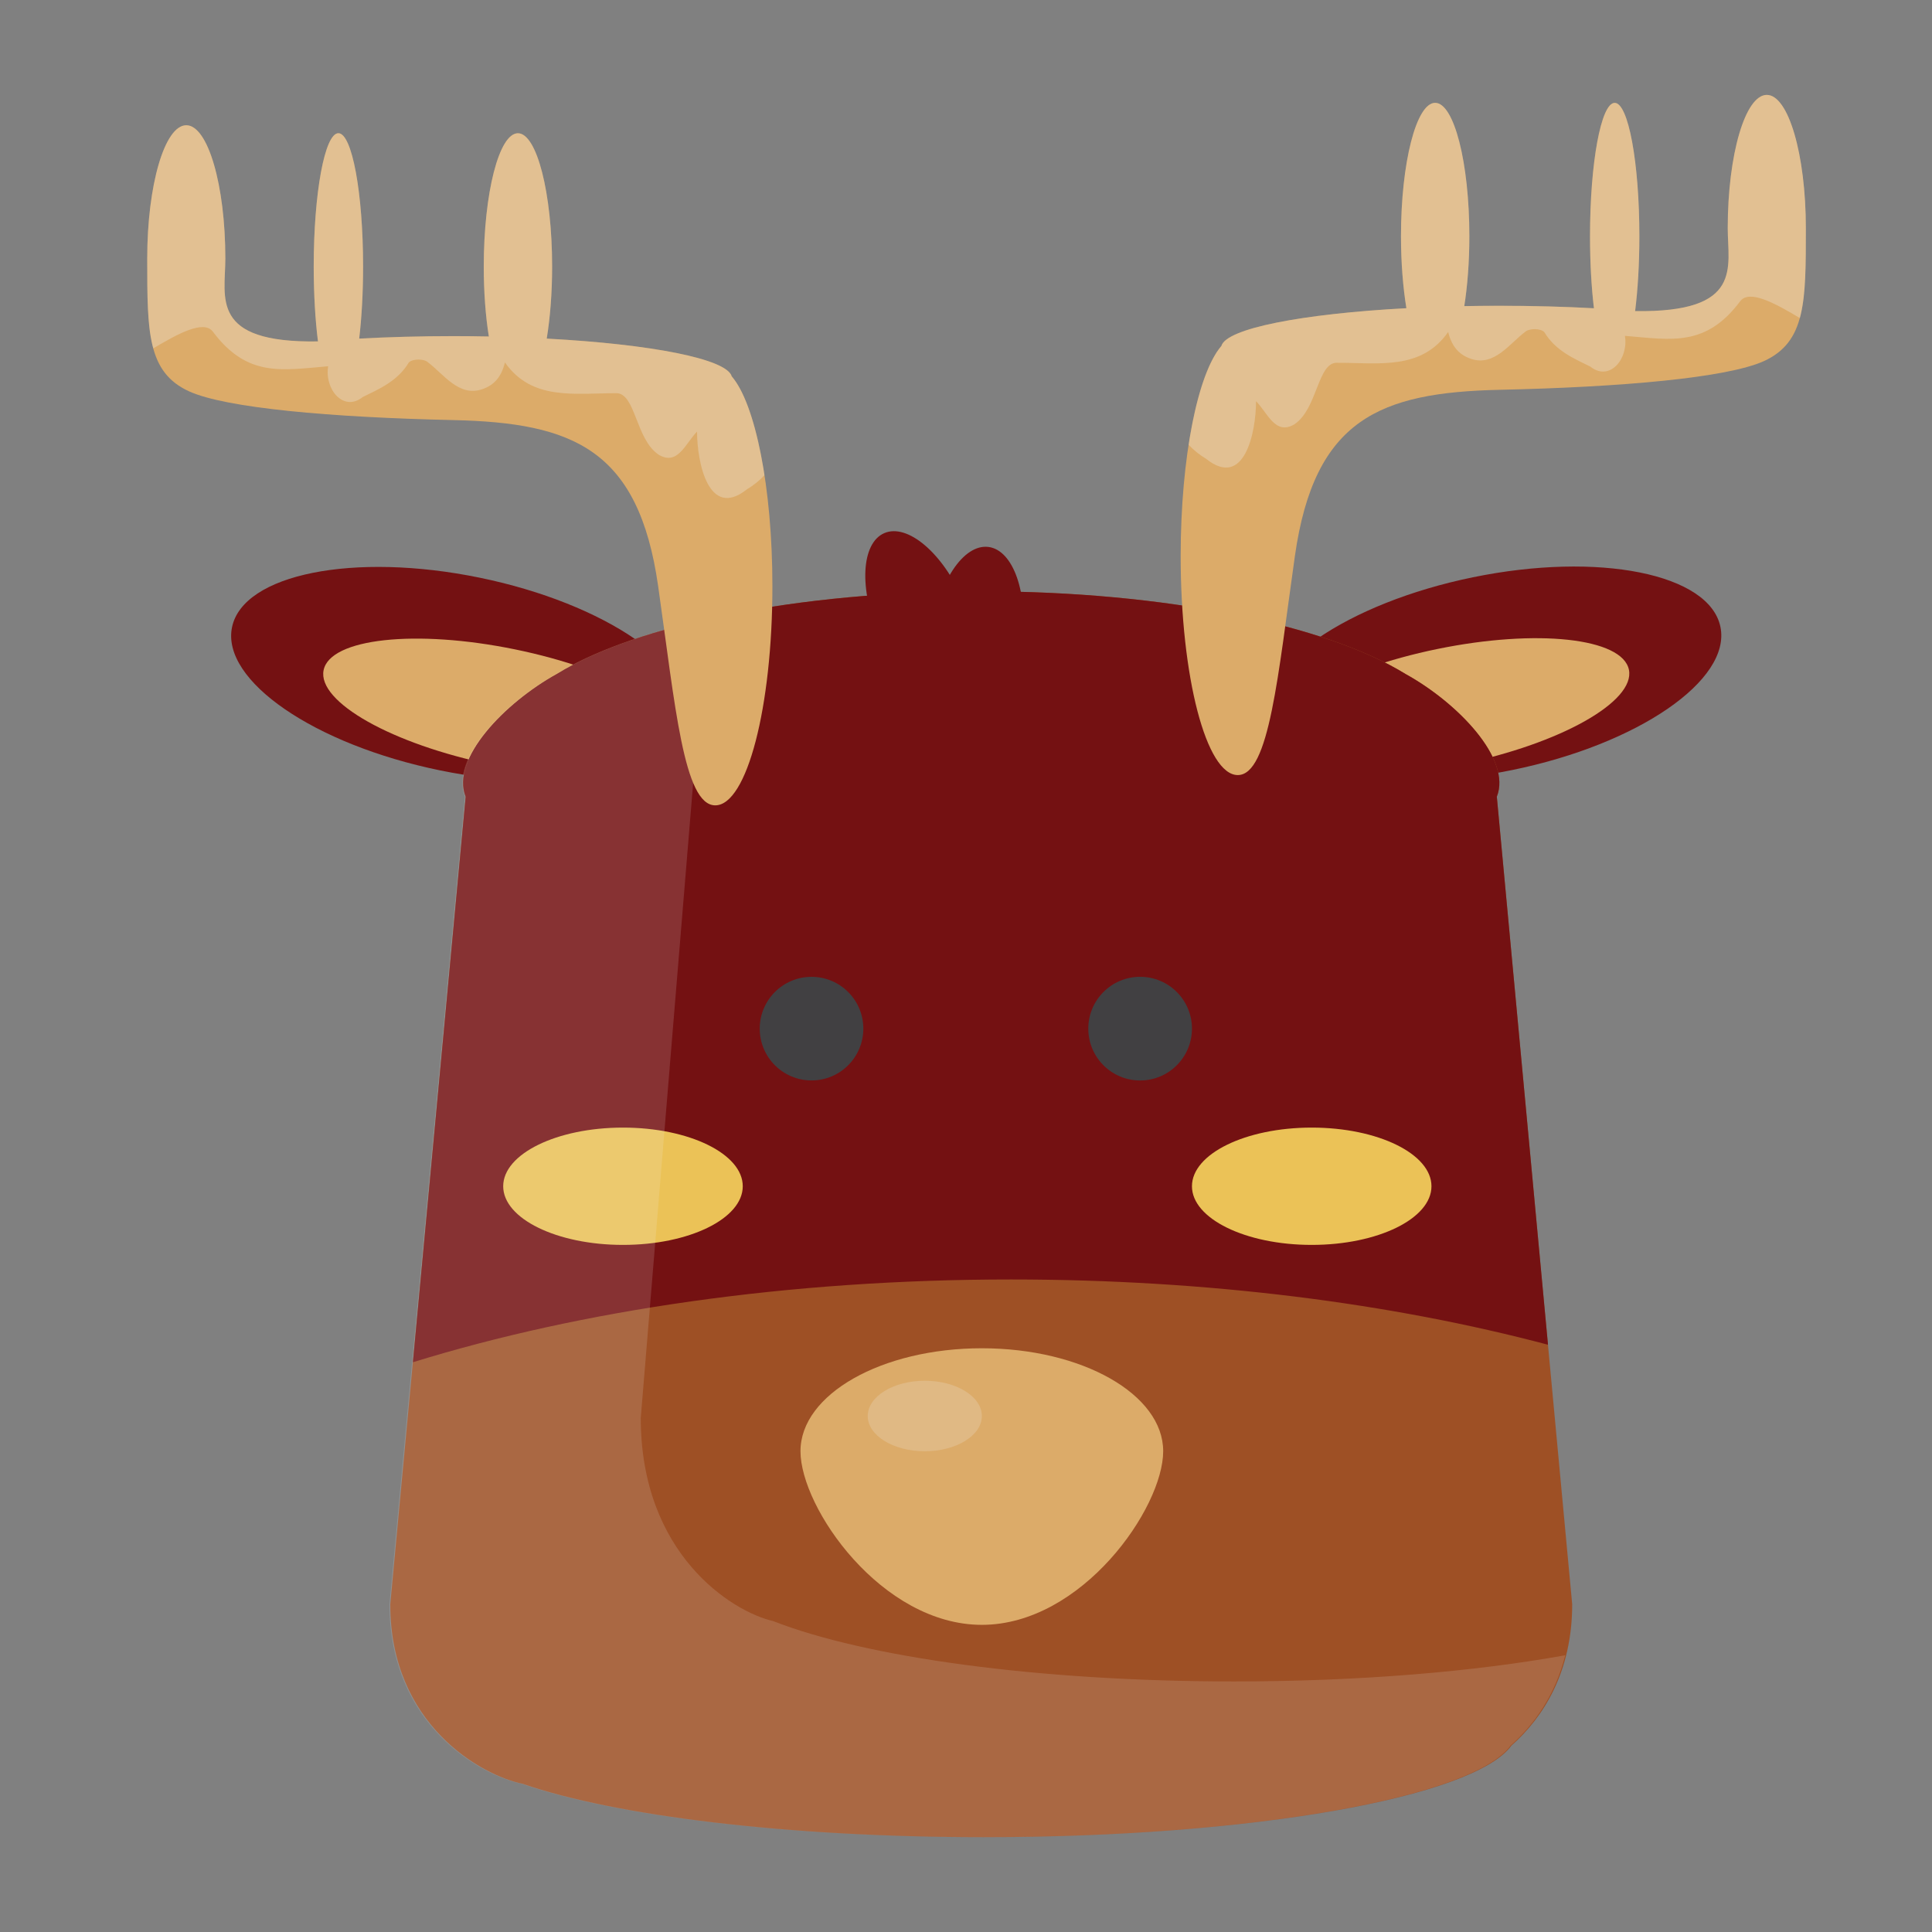 <?xml version="1.0" encoding="utf-8"?>
<!-- Generator: Adobe Illustrator 16.0.0, SVG Export Plug-In . SVG Version: 6.00 Build 0)  -->
<!DOCTYPE svg PUBLIC "-//W3C//DTD SVG 1.1//EN" "http://www.w3.org/Graphics/SVG/1.1/DTD/svg11.dtd">
<svg version="1.1" id="Layer_1" xmlns="http://www.w3.org/2000/svg" xmlns:xlink="http://www.w3.org/1999/xlink" x="0px" y="0px"
	 width="64px" height="64px" viewBox="0 0 64 64" enable-background="new 0 0 64 64" xml:space="preserve">
<rect x="0" y="0" width="64" height="64" fill="#808080" stroke="none"/>
<ellipse transform="matrix(0.98 0.201 -0.201 0.98 4.792 -2.604)" fill="#741112" cx="15.231" cy="22.317" rx="7.701" ry="3.257"/>
<ellipse transform="matrix(0.98 0.201 -0.201 0.98 5.042 -2.871)" fill="#DCAB69" cx="16.668" cy="23.409" rx="6.073" ry="1.947"/>
<ellipse transform="matrix(-0.98 0.201 -0.201 -0.98 102.409 34.243)" fill="#741112" cx="49.467" cy="22.317" rx="7.7" ry="3.257"/>
<ellipse transform="matrix(-0.98 0.201 -0.201 -0.98 99.783 36.693)" fill="#DCAB69" cx="48.03" cy="23.409" rx="6.073" ry="1.947"/>
<path fill="#9E5025" d="M49.584,26.392c0.499-1.25-1.297-3.109-3.019-4.062c-2.642-1.629-7.946-2.742-14.06-2.742
	s-11.417,1.112-14.063,2.742c-1.72,0.953-3.515,2.812-3.016,4.062l-2.498,26.752c0,3.98,3.011,5.666,4.383,5.947
	c3.063,1.059,8.757,1.768,15.276,1.768c8.874,0,16.219-1.316,17.48-3.033c1.071-0.947,2.014-2.453,2.014-4.682L49.584,26.392z"/>
<path fill="#DCAB69" d="M38.532,48.073c0,1.883-2.689,5.752-6.007,5.752s-6.008-3.869-6.008-5.752c0-1.885,2.69-3.41,6.008-3.41
	S38.532,46.188,38.532,48.073z"/>
<ellipse opacity="0.2" fill="#F1F2F2" cx="30.635" cy="46.907" rx="1.89" ry="1.168"/>
<path fill="#741112" d="M13.678,45.126c5.587-1.727,12.428-2.742,19.816-2.742c6.516,0,12.605,0.789,17.785,2.162l-1.695-18.154
	c0.499-1.25-1.297-3.109-3.019-4.062c-2.642-1.629-7.946-2.742-14.06-2.742s-11.417,1.112-14.063,2.742
	c-1.72,0.953-3.515,2.812-3.016,4.062L13.678,45.126z"/>
<ellipse fill="#EBC257" cx="20.637" cy="39.296" rx="3.968" ry="1.943"/>
<circle fill="#414042" cx="26.883" cy="34.075" r="1.716"/>
<circle fill="#414042" cx="37.768" cy="34.075" r="1.717"/>
<ellipse fill="#EBC257" cx="43.452" cy="39.296" rx="3.967" ry="1.943"/>
<path opacity="0.15" fill="#F1F2F2" d="M40.885,55.7c-6.519,0-12.214-0.803-15.277-2c-1.372-0.318-4.382-2.225-4.382-6.73
	l2.184-26.465c-2.087,0.47-3.809,1.095-4.994,1.826c-1.72,0.953-3.515,2.812-3.017,4.062l-2.498,26.752
	c0,3.98,3.01,5.666,4.382,5.947c3.063,1.059,8.757,1.768,15.275,1.768c8.875,0,16.22-1.316,17.48-3.033
	c0.773-0.684,1.48-1.662,1.812-2.994C48.838,55.376,45.027,55.7,40.885,55.7z"/>
<ellipse transform="matrix(0.917 -0.398 0.398 0.917 -5.623 13.847)" fill="#741112" cx="30.521" cy="20.46" rx="1.512" ry="3.054"/>
<ellipse transform="matrix(0.992 0.126 -0.126 0.992 2.917 -3.904)" fill="#741112" cx="32.365" cy="21.144" rx="1.512" ry="3.055"/>
<path fill="#DCAB69" d="M40.459,11.46c0.162-0.579,2.671-1.066,6.129-1.251c-0.112-0.689-0.179-1.506-0.179-2.385
	c0-2.44,0.508-4.418,1.132-4.418c0.625,0,1.133,1.978,1.133,4.418c0,0.849-0.062,1.643-0.168,2.316
	c0.383-0.007,0.774-0.011,1.173-0.011c1.096,0,2.146,0.028,3.122,0.082c-0.083-0.689-0.13-1.507-0.13-2.386
	c0-2.44,0.366-4.418,0.818-4.418c0.451,0,0.817,1.978,0.817,4.418c0,0.919-0.052,1.773-0.141,2.48
	c3.597,0.055,3.068-1.453,3.068-2.745c0-2.439,0.58-4.417,1.294-4.417c0.716,0,1.294,1.978,1.294,4.417c0,2.44,0,3.769-1.393,4.404
	c-1.226,0.551-4.681,0.859-8.751,0.949c-3.966,0.088-6.135,0.968-6.781,5.5c-0.564,3.971-0.847,7.262-1.893,7.262
	c-1.044,0-1.892-3.251-1.892-7.262C39.113,15.132,39.681,12.36,40.459,11.46z"/>
<path opacity="0.3" fill="#F1F2F2" d="M57.646,9.979c-1.145,1.528-2.291,1.273-3.819,1.146c0.129,0.764-0.509,1.528-1.146,1.019
	c-0.509-0.255-1.146-0.51-1.527-1.146c-0.127-0.126-0.508-0.126-0.637,0c-0.509,0.383-1.019,1.146-1.781,0.891
	c-0.382-0.127-0.636-0.382-0.764-0.891c-0.892,1.273-2.291,1.019-3.692,1.019c-0.636,0-0.636,1.527-1.4,2.037
	c-0.635,0.382-0.89-0.381-1.272-0.764c0,1.018-0.382,2.927-1.654,1.909c-0.212-0.127-0.409-0.283-0.579-0.466
	c0.239-1.557,0.625-2.74,1.085-3.272c0.162-0.579,2.671-1.066,6.129-1.251c-0.112-0.689-0.179-1.506-0.179-2.385
	c0-2.44,0.508-4.418,1.132-4.418c0.625,0,1.133,1.978,1.133,4.418c0,0.849-0.062,1.643-0.168,2.316
	c0.383-0.007,0.774-0.011,1.173-0.011c1.096,0,2.146,0.028,3.122,0.082c-0.083-0.689-0.13-1.507-0.13-2.386
	c0-2.44,0.366-4.418,0.818-4.418c0.451,0,0.817,1.978,0.817,4.418c0,0.919-0.052,1.773-0.141,2.48
	c3.597,0.055,3.068-1.453,3.068-2.745c0-2.439,0.58-4.417,1.294-4.417c0.716,0,1.294,1.978,1.294,4.417
	c0,1.276-0.001,2.249-0.199,2.975C58.828,10.062,57.952,9.572,57.646,9.979z"/>
<path fill="#DCAB69" d="M24.24,12.467c-0.162-0.579-2.67-1.067-6.129-1.251c0.113-0.688,0.179-1.506,0.179-2.386
	c0-2.438-0.507-4.417-1.133-4.417c-0.625,0-1.132,1.978-1.132,4.417c0,0.85,0.061,1.643,0.168,2.316
	c-0.385-0.008-0.776-0.012-1.173-0.012c-1.096,0-2.146,0.029-3.121,0.082c0.081-0.689,0.129-1.507,0.129-2.387
	c0-2.438-0.366-4.417-0.818-4.417s-0.818,1.978-0.818,4.417c0,0.919,0.052,1.773,0.141,2.48c-3.597,0.056-3.068-1.453-3.068-2.744
	c0-2.44-0.579-4.417-1.294-4.417c-0.715,0-1.294,1.978-1.294,4.417c0,2.439,0,3.768,1.393,4.402
	c1.226,0.552,4.681,0.859,8.751,0.949c3.968,0.088,6.135,0.968,6.781,5.501c0.566,3.97,0.848,7.261,1.892,7.261
	c1.045,0,1.893-3.25,1.893-7.261C25.586,16.139,25.018,13.368,24.24,12.467z"/>
<path opacity="0.3" fill="#F1F2F2" d="M7.052,10.987c1.146,1.528,2.292,1.273,3.819,1.146c-0.127,0.764,0.509,1.527,1.146,1.019
	c0.51-0.255,1.146-0.509,1.527-1.146c0.127-0.127,0.509-0.127,0.637,0c0.509,0.382,1.018,1.146,1.782,0.891
	c0.382-0.127,0.637-0.381,0.764-0.891c0.891,1.272,2.291,1.019,3.691,1.019c0.637,0,0.637,1.527,1.4,2.037
	c0.636,0.382,0.891-0.382,1.273-0.764c0,1.017,0.382,2.928,1.655,1.909c0.212-0.127,0.41-0.283,0.578-0.466
	c-0.239-1.556-0.624-2.74-1.084-3.272c-0.162-0.579-2.67-1.067-6.129-1.251c0.113-0.688,0.179-1.506,0.179-2.386
	c0-2.438-0.507-4.417-1.133-4.417c-0.625,0-1.132,1.978-1.132,4.417c0,0.85,0.061,1.643,0.168,2.316
	c-0.385-0.008-0.775-0.012-1.173-0.012c-1.096,0-2.146,0.029-3.121,0.082c0.081-0.689,0.129-1.507,0.129-2.387
	c0-2.438-0.366-4.417-0.818-4.417s-0.818,1.978-0.818,4.417c0,0.919,0.052,1.773,0.141,2.48c-3.597,0.056-3.068-1.453-3.068-2.744
	c0-2.44-0.579-4.417-1.294-4.417c-0.715,0-1.294,1.978-1.294,4.417c0,1.275,0,2.247,0.2,2.974
	C5.871,11.069,6.747,10.58,7.052,10.987z"/>
</svg>
